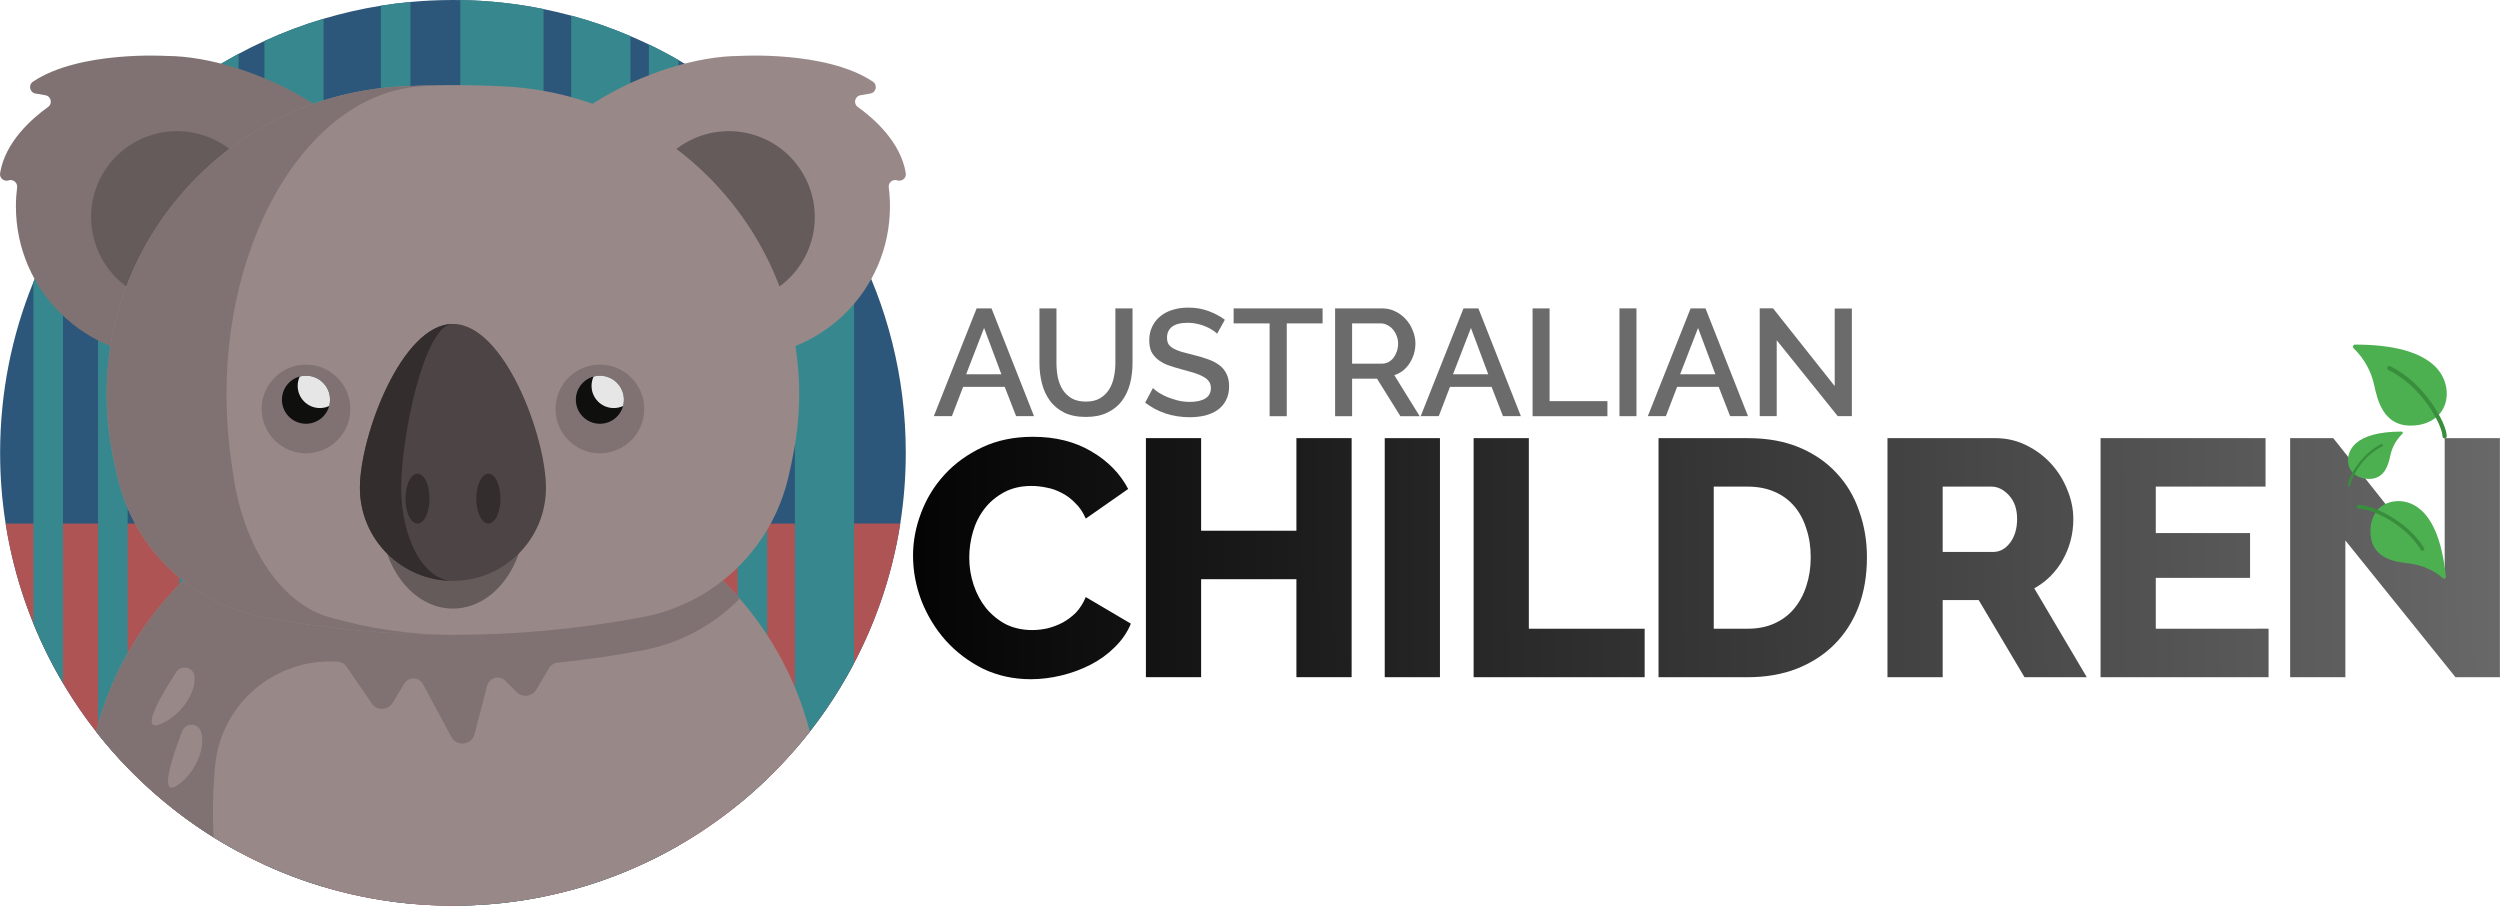 <?xml version="1.0" encoding="UTF-8"?>
<!-- Generator: Adobe Illustrator 19.0.0, SVG Export Plug-In . SVG Version: 6.00 Build 0)  -->
<svg width="1413" height="511.89" version="1.1" viewBox="0 0 1413 511.89" xml:space="preserve" xmlns="http://www.w3.org/2000/svg" xmlns:cc="http://creativecommons.org/ns#" xmlns:dc="http://purl.org/dc/elements/1.1/" xmlns:rdf="http://www.w3.org/1999/02/22-rdf-syntax-ns#"><defs><linearGradient id="linearGradient1052" x1="481.33" x2="1437.9" y1="313.21" y2="307.79" gradientUnits="userSpaceOnUse"><stop offset="0"/><stop stop-color="#6b6b6b" offset="1"/></linearGradient></defs>
<g transform="translate(9.7299e-5 -.059)"><path d="m511.95 256c0 13.602-1.066 26.952-3.113 39.979-19.19 122.36-125.08 215.96-252.83 215.96s-233.64-93.601-252.83-215.96c-2.048-13.026-3.113-26.377-3.113-39.979 0-34.119 6.675-66.691 18.804-96.464 4.753-11.679 10.353-22.941 16.715-33.69 5.965-10.081 12.599-19.713 19.849-28.843 5.255-6.623 10.833-12.985 16.715-19.044 9.068-9.371 18.846-18.041 29.251-25.939 10.53-8.002 21.708-15.2 33.429-21.51 4.785-2.58 9.663-5.014 14.625-7.281 10.76-4.941 21.927-9.151 33.429-12.567 10.52-3.134 21.332-5.61 32.385-7.375 5.516-0.888 11.084-1.588 16.715-2.11 7.908-0.742 15.921-1.118 24.027-1.118 1.4 0 2.789 0.01 4.179 0.042 16.077 0.251 31.789 1.985 47.01 5.077 5.286 1.076 10.509 2.309 15.67 3.709 11.481 3.092 22.648 6.968 33.429 11.575 3.521 1.494 7.01 3.071 10.447 4.732 5.693 2.727 11.261 5.673 16.715 8.807 11.763 6.769 22.941 14.448 33.429 22.941 5.787 4.68 11.366 9.6 16.715 14.761 5.464 5.265 10.687 10.77 15.67 16.495 12.933 14.876 24.174 31.277 33.429 48.88 18.676 35.527 29.248 75.997 29.248 118.92z" fill="#2d577a"/><path d="m508.84 295.98c-4.398 28.091-13.382 54.657-26.137 78.935-9.256 17.603-20.496 33.993-33.429 48.88-4.983 5.735-10.206 11.241-15.67 16.506-5.349 5.161-10.927 10.091-16.715 14.772-10.488 8.483-21.666 16.161-33.429 22.93-5.453 3.134-11.021 6.08-16.715 8.807-3.437 1.661-6.916 3.238-10.447 4.732-10.781 4.596-21.938 8.483-33.429 11.575-5.161 1.4-10.384 2.633-15.67 3.709-15.221 3.092-30.932 4.826-47.01 5.077-1.389 0.031-2.779 0.042-4.179 0.042-8.107 0-16.119-0.376-24.027-1.107-5.631-0.533-11.199-1.233-16.715-2.121-11.053-1.765-21.854-4.241-32.385-7.375-11.502-3.416-22.659-7.626-33.429-12.567-4.962-2.277-9.841-4.701-14.625-7.281-11.721-6.31-22.899-13.508-33.429-21.51-10.405-7.898-20.183-16.579-29.251-25.939-5.881-6.069-11.46-12.431-16.715-19.055-7.25-9.12-13.884-18.762-19.849-28.833-6.362-10.76-11.961-22.022-16.715-33.711-7.29-17.897-12.607-36.815-15.689-56.465z" fill="#af5454"/><g fill="#37888e"><path d="m482.7 137.08v237.84c-9.256 17.603-20.496 33.993-33.429 48.88v-335.6c12.933 14.876 24.174 31.277 33.429 48.88z"/><path d="m356.29 20.46v471.08c-10.781 4.596-21.938 8.483-33.429 11.575v-494.23c11.481 3.092 22.648 6.968 33.429 11.575z"/><path d="m134.83 30.51v450.98c-11.721-6.31-22.899-13.508-33.429-21.51v-407.96c10.529-8.002 21.707-15.2 33.429-21.509z"/><path d="m182.88 10.661v490.68c-11.502-3.416-22.659-7.626-33.429-12.567v-465.54c10.76-4.941 21.927-9.151 33.429-12.567z"/><path d="m433.6 71.701v368.6c-5.349 5.161-10.927 10.091-16.715 14.772v-398.13c5.788 4.68 11.367 9.6 16.715 14.761z"/><path d="m35.582 125.85v260.31c-6.362-10.76-11.961-22.022-16.715-33.711v-192.91c4.754-11.679 10.353-22.941 16.715-33.69z"/><path d="m72.146 77.958v356.08c-5.881-6.069-11.46-12.431-16.715-19.055v-317.98c5.255-6.623 10.833-12.985 16.715-19.044z"/><path d="m383.46 33.999v444c-5.453 3.134-11.021 6.08-16.715 8.807v-461.62c5.694 2.727 11.262 5.673 16.715 8.807z"/><path d="m231.98 1.175v509.66c-5.631-0.533-11.199-1.233-16.715-2.121v-505.43c5.516-0.888 11.084-1.588 16.715-2.111z"/><path d="m307.2 5.177v501.65c-15.221 3.092-30.932 4.826-47.01 5.077v-511.8c16.077 0.251 31.789 1.985 47.01 5.078z"/></g><g fill="#988">
	<path d="m457.69 413.6c-46.853 59.87-119.77 98.345-201.68 98.345s-154.83-38.475-201.68-98.345c7.198-27.997 20.925-53.696 39.603-75.174 31.925-36.72 78.329-61.144 131.4-63.829 20.455-1.034 40.909-1.034 61.364 0 53.069 2.685 99.473 27.109 131.4 63.829 18.678 21.478 32.405 47.177 39.603 75.174z"/>
	<path d="m511.95 97.968c-2.809-17.506-17.732-30.716-27.137-37.455-2.653-1.901-1.703-6.054 1.514-6.616l5.624-0.983c3.28-0.574 4.168-4.847 1.402-6.7-26.275-17.608-75.351-14.534-75.351-14.534-47.629 0-126.09 39.172-124.96 87.056 1.061 45.094 77.82 81.871 122.91 82.934 47.885 1.127 87.057-37.353 87.057-84.982 0-3.634-0.233-7.214-0.679-10.728-0.342-2.691 2.235-4.814 4.809-3.956 2.605 0.866 5.246-1.325 4.811-4.036z"/>
</g><path d="m460.51 122.75a48.566 48.566 0 0 1-48.566 48.566 48.566 48.566 0 0 1-48.566-48.566 48.566 48.566 0 0 1 48.566-48.566 48.566 48.566 0 0 1 48.566 48.566z" fill="#665b5b"/><path d="m0.047 97.968c2.809-17.506 17.732-30.716 27.137-37.455 2.653-1.901 1.703-6.054-1.514-6.616l-5.624-0.983c-3.28-0.574-4.168-4.847-1.402-6.7 26.276-17.609 75.351-14.535 75.351-14.535 47.629 0 126.09 39.172 124.96 87.056-1.061 45.094-77.82 81.871-122.91 82.934-47.885 1.127-87.057-37.353-87.057-84.982 0-3.634 0.233-7.214 0.679-10.728 0.342-2.691-2.235-4.814-4.809-3.956-2.604 0.867-5.245-1.324-4.811-4.035z" fill="#807272"/><path d="m148.62 122.75a48.566 48.566 0 0 1-48.566 48.566 48.566 48.566 0 0 1-48.566-48.566 48.566 48.566 0 0 1 48.566-48.566 48.566 48.566 0 0 1 48.566 48.566z" fill="#665b5b"/><path d="m418.08 338.42c-31.925-36.72-78.329-61.144-131.4-63.829-11.272-0.575-22.544-0.815-33.805-0.752 0.209-0.01 0.407-0.01 0.616-0.021-0.742 0.01-1.494 0.021-2.236 0.021-1.327 0.01-2.653 0.021-3.98 0.042-1.264 0.021-2.528 0.052-3.792 0.073-1.191 0.021-2.382 0.042-3.573 0.073-1.316 0.042-2.643 0.084-3.959 0.125-1.118 0.042-2.246 0.073-3.364 0.115-2.424 0.094-4.847 0.199-7.271 0.324-84.137 4.252-151.5 63.15-171 139 18.449 23.578 40.951 43.834 66.441 59.734-0.721-13.863-0.397-27.506 0.867-40.752 3.37-35.24 34.516-60.928 69.484-58.52 1.888 0.13 3.617 1.113 4.685 2.673l14.283 20.879c2.91 4.255 9.248 4.066 11.901-0.354l6.431-10.717c2.455-4.091 8.43-3.95 10.689 0.252l16.027 29.812c3.045 5.663 11.456 4.654 13.074-1.569l7.117-27.373c1.196-4.601 6.938-6.162 10.299-2.801l6.398 6.398c3.264 3.264 8.727 2.577 11.083-1.392l7.276-12.26c0.993-1.674 2.72-2.769 4.656-2.97 16.03-1.653 32.062-3.972 48.093-6.973 21.289-3.981 40.313-14.407 54.959-29.241z" fill="#807272"/><path d="m284.95 48.898c-19.298-0.976-38.597-0.976-57.895 0-105.24 5.322-182.68 101.25-163.96 204.94 1.003 5.557 2.172 11.113 3.507 16.67 9.609 39.995 41.851 70.783 82.282 78.351 71.414 13.366 142.83 13.366 214.24 0 40.431-7.568 72.673-38.356 82.282-78.351 1.335-5.557 2.504-11.113 3.507-16.67 18.711-103.69-58.729-199.62-163.96-204.94z" fill="#988"/><path d="m296.75 291.45c0-29.04-18.243-92.627-40.747-92.627s-40.747 63.588-40.747 92.627 18.243 52.581 40.747 52.581 40.747-23.542 40.747-52.581z" fill="#665b5b"/><path d="m308.58 275.78c0-29.04-23.542-92.627-52.581-92.627s-52.581 63.588-52.581 92.627 23.541 52.581 52.581 52.581 52.581-23.542 52.581-52.581z" fill="#4d4445"/><path d="m256 328.36c-29.042 0-52.578-23.536-52.578-52.578 0-28.916 23.338-92.077 52.202-92.62-15.983 0.982-28.874 63.808-28.874 92.62 0 29.042 13.1 52.578 29.25 52.578z" fill="#332d2d"/><g fill="#807272">
	<path d="m256 358.89c-35.707 0-71.413-3.343-107.12-10.029-40.428-7.563-72.677-38.35-82.278-78.35-1.337-5.558-2.507-11.115-3.51-16.673-18.71-103.69 58.721-199.61 163.96-204.94 8.859-0.439 17.717-0.689 26.587-0.721-5.526 0.052-11.053 0.303-16.568 0.721-68.812 5.328-119.45 101.25-107.21 204.94 0.658 5.558 1.421 11.115 2.298 16.673 6.278 40 27.36 70.786 53.8 78.35 23.349 6.686 46.697 10.029 70.045 10.029z"/>
	<path d="m339.05 256.28c-13.825 0-25.072-11.247-25.072-25.072 0-11.317 7.626-21.27 18.546-24.208 2.137-0.574 4.331-0.864 6.526-0.864 13.825 0 25.072 11.247 25.072 25.072 0 2.194-0.29 4.388-0.864 6.522-2.937 10.924-12.891 18.55-24.208 18.55z"/>
	<path d="m172.95 256.28c-13.825 0-25.072-11.247-25.072-25.072 0-11.317 7.626-21.27 18.546-24.208 2.137-0.574 4.331-0.864 6.526-0.864 13.825 0 25.072 11.247 25.072 25.072 0 2.194-0.29 4.388-0.864 6.522-2.937 10.924-12.892 18.55-24.208 18.55z"/>
</g><g fill="#0f0f0e">
	<path d="m352.63 225.99c0 1.222-0.167 2.413-0.47 3.541-1.557 5.787-6.832 10.039-13.111 10.039-7.501 0-13.581-6.08-13.581-13.581 0-6.278 4.252-11.554 10.039-13.111 1.128-0.303 2.319-0.47 3.541-0.47 7.502 1e-3 13.582 6.081 13.582 13.582z"/>
	<path d="m186.52 225.98a13.581 13.581 0 0 1-13.581 13.581 13.581 13.581 0 0 1-13.581-13.581 13.581 13.581 0 0 1 13.581-13.581 13.581 13.581 0 0 1 13.581 13.581z"/>
</g><g fill="#e6e6e6">
	<path d="m352.63 225.99c0 1.222-0.167 2.413-0.47 3.541-1.598 0.742-3.395 1.16-5.276 1.16-6.926 0-12.536-5.61-12.536-12.536 0-1.88 0.418-3.677 1.16-5.276 1.128-0.303 2.319-0.47 3.541-0.47 7.501 0 13.581 6.08 13.581 13.581z"/>
	<path d="m186.53 225.99c0 1.222-0.167 2.413-0.47 3.541-1.598 0.742-3.395 1.16-5.276 1.16-6.926 0-12.536-5.61-12.536-12.536 0-1.88 0.418-3.677 1.16-5.276 1.128-0.303 2.319-0.47 3.541-0.47 7.501 0 13.581 6.08 13.581 13.581z"/>
</g><g fill="#988">
	<path d="m99.576 379.95c2.833-4.354 9.69-2.906 10.323 2.25 1.17 9.537-8.213 22.907-19.564 27.232-11.779 4.488 1.859-18.137 9.241-29.482z"/>
	<path d="m102.97 413.32c1.874-4.845 8.883-4.842 10.566 0.072 3.112 9.09-3.312 24.11-13.526 30.682-10.602 6.821-1.924-18.131 2.96-30.754z"/>
</g><g fill="#332d2d">
	<path d="m282.82 281.87a6.79 14.103 0 0 1-6.79 14.103 6.79 14.103 0 0 1-6.79-14.103 6.79 14.103 0 0 1 6.79-14.103 6.79 14.103 0 0 1 6.79 14.103z"/>
	<path d="m242.76 281.87a6.79 14.103 0 0 1-6.79 14.103 6.79 14.103 0 0 1-6.79-14.103 6.79 14.103 0 0 1 6.79-14.103 6.79 14.103 0 0 1 6.79 14.103z"/>
</g></g>
<g fill="#6b6b6b" stroke-width="1.006" aria-label="AUSTRALIAN"><path d="m551.99 174.29h8.409l24.027 60.926h-10.126l-6.436-16.561h-23.512l-6.35 16.561h-10.211zm13.987 37.242-9.782-26.172-10.126 26.172z"/><path d="m613.76 226.98q4.805 0 7.98-1.888t5.063-4.891q1.974-3.089 2.746-6.951 0.858-3.947 0.858-8.066v-30.892h9.697v30.892q0 6.264-1.459 11.842-1.459 5.492-4.634 9.697-3.175 4.119-8.238 6.522-4.977 2.403-12.014 2.403-7.294 0-12.357-2.489-4.977-2.574-8.066-6.779-3.089-4.29-4.462-9.782t-1.373-11.413v-30.892h9.611v30.892q0 4.205 0.772 8.152 0.858 3.861 2.746 6.951 1.974 3.003 5.149 4.891 3.261 1.802 7.98 1.802z"/><path d="m687.91 188.62q-0.858-0.944-2.489-1.974-1.63-1.115-3.861-2.059-2.145-0.944-4.805-1.545-2.574-0.601-5.32-0.601-6.093 0-9.01 2.231-2.832 2.231-2.832 6.178 0 2.231 0.858 3.69 0.944 1.373 2.832 2.489 1.888 1.03 4.72 1.888 2.832 0.772 6.607 1.716 4.634 1.115 8.324 2.489 3.776 1.373 6.35 3.347t3.947 4.891q1.459 2.832 1.459 6.951 0 4.634-1.802 7.98-1.716 3.347-4.805 5.492-3.003 2.059-7.037 3.089-4.033 0.944-8.667 0.944-6.951 0-13.472-2.059-6.436-2.145-11.67-6.178l4.376-8.238q1.115 1.115 3.175 2.489 2.145 1.373 4.891 2.574 2.832 1.115 6.093 1.974 3.261 0.772 6.779 0.772 5.663 0 8.753-1.974t3.089-5.835q0-2.317-1.201-3.861-1.115-1.545-3.261-2.66-2.145-1.201-5.234-2.145-3.089-0.944-7.037-1.974-4.548-1.201-7.98-2.489-3.347-1.373-5.578-3.261t-3.432-4.376q-1.115-2.574-1.115-6.178 0-4.462 1.716-7.895 1.716-3.518 4.634-5.835 3.003-2.403 7.037-3.604t8.753-1.201q6.178 0 11.413 1.974 5.234 1.974 9.182 4.891z"/><path d="m747.53 182.79h-20.251v52.43h-9.697v-52.43h-20.337v-8.495h50.285z"/><path d="m754.6 235.22v-60.926h26.516q4.119 0 7.551 1.716 3.518 1.716 6.007 4.548 2.489 2.746 3.861 6.35 1.459 3.518 1.459 7.208 0 3.089-0.858 5.921-0.858 2.832-2.403 5.234-1.545 2.403-3.776 4.205-2.231 1.716-4.891 2.574l14.33 23.169h-10.898l-13.215-21.195h-14.073v21.195zm9.611-29.69h16.819q2.059 0 3.69-0.858 1.716-0.944 2.918-2.489 1.201-1.63 1.888-3.69 0.686-2.059 0.686-4.376t-0.858-4.376q-0.772-2.059-2.145-3.604-1.287-1.545-3.089-2.403-1.716-0.944-3.604-0.944h-16.304z"/><path d="m827.17 174.29h8.409l24.027 60.926h-10.126l-6.436-16.561h-23.512l-6.35 16.561h-10.211zm13.987 37.242-9.782-26.172-10.126 26.172z"/><path d="m866.21 235.22v-60.926h9.611v52.43h32.694v8.495z"/><path d="m915.32 235.22v-60.926h9.611v60.926z"/><path d="m955.54 174.29h8.409l24.027 60.926h-10.126l-6.436-16.561h-23.512l-6.35 16.561h-10.211zm13.987 37.242-9.782-26.172-10.126 26.172z"/><path d="m1004.2 192.31v42.905h-9.611v-60.926h7.551l34.839 43.935v-43.849h9.697v60.84h-7.98z"/></g><g fill="url(#linearGradient1052)" stroke-width="4.758" aria-label="CHILDREN"><path d="m516.04 314.05q0-12.179 4.567-24.168 4.567-12.179 13.321-21.694t21.314-15.414q12.56-5.899 28.545-5.899 19.03 0 32.922 8.183 14.082 8.183 20.933 21.314l-23.978 16.746q-2.284-5.328-5.899-8.754-3.425-3.616-7.612-5.709-4.187-2.284-8.563-3.045-4.377-0.952-8.563-0.952-8.944 0-15.605 3.616-6.66 3.616-11.037 9.325-4.377 5.709-6.47 12.94-2.093 7.231-2.093 14.653 0 7.993 2.474 15.414 2.474 7.422 7.041 13.131 4.758 5.709 11.228 9.134 6.66 3.235 14.843 3.235 4.187 0 8.563-0.952 4.567-1.142 8.563-3.235 4.187-2.284 7.612-5.709 3.425-3.616 5.519-8.754l25.5 15.034q-3.045 7.422-9.134 13.321-5.899 5.899-13.702 9.896-7.802 3.996-16.556 6.09t-17.127 2.093q-14.653 0-27.023-5.899-12.179-6.09-21.123-15.985-8.754-9.896-13.702-22.455-4.758-12.56-4.758-25.5z"/><path d="m763.94 247.63v135.11h-31.209v-55.377h-53.855v55.377h-31.209v-135.11h31.209v52.333h53.855v-52.333z"/><path d="m782.65 382.75v-135.11h31.209v135.11z"/><path d="m832.89 382.75v-135.11h31.209v107.71h65.463v27.403z"/><path d="m937.4 382.75v-135.11h50.43q16.746 0 29.306 5.328t20.933 14.463q8.563 9.134 12.75 21.504 4.377 12.179 4.377 26.071 0 15.414-4.758 27.974-4.758 12.37-13.702 21.314-8.754 8.754-21.314 13.702-12.37 4.758-27.594 4.758zm86.016-67.747q0-8.944-2.474-16.176-2.284-7.422-6.851-12.75-4.567-5.328-11.228-8.183-6.66-2.854-15.034-2.854h-19.22v80.307h19.22q8.563 0 15.224-3.045t11.037-8.373q4.567-5.519 6.851-12.75 2.474-7.422 2.474-16.176z"/><path d="m1066.8 382.75v-135.11h60.896q9.515 0 17.508 3.996 8.183 3.996 14.082 10.467 5.899 6.47 9.134 14.653 3.425 8.183 3.425 16.556 0 6.28-1.522 12.179-1.522 5.709-4.377 10.847-2.854 5.138-7.041 9.325-3.996 3.996-9.134 6.851l29.687 50.239h-35.206l-25.881-43.579h-20.362v43.579zm31.209-70.792h28.545q5.519 0 9.515-5.138 3.996-5.328 3.996-13.511 0-8.373-4.567-13.321t-9.896-4.948h-27.594z"/><path d="m1282.2 355.34v27.403h-94.96v-135.11h93.247v27.403h-62.038v26.261h53.284v25.31h-53.284v28.735z"/><path d="m1325.6 305.48v77.262h-31.209v-135.11h24.358l62.989 79.355v-79.355h31.209v135.11h-25.12z"/></g><g transform="matrix(-.113 0 0 .113 1382.9 194.76)"><path d="m468.53 6.592c-1.649-3.989-5.54-6.591-9.856-6.592-413.87 0-458.67 171.56-458.67 245.33 0 95.701 72.875 160 181.33 160 136.98 0 165.68-130.35 181.08-200.38 14.973-71.292 51.151-136.39 103.79-186.75 3.047-3.044 3.965-7.622 2.326-11.605z" fill="#4caf50"/><path d="m10.671 469.33c-5.891 0-10.667-4.776-10.667-10.667 0-63.424 109.97-266.92 283.35-350.93 5.302-2.568 11.682-0.353 14.251 4.949 2.568 5.302 0.353 11.682-4.949 14.251-175.08 84.843-271.32 281.88-271.32 331.73 0 5.891-4.775 10.666-10.666 10.666z" fill="#388e3c"/></g><g transform="matrix(.066 0 0 .066 1327.1 243.93)"><path d="m468.53 6.592c-1.649-3.989-5.54-6.591-9.856-6.592-413.87 0-458.67 171.56-458.67 245.33 0 95.701 72.875 160 181.33 160 136.98 0 165.68-130.35 181.08-200.38 14.973-71.292 51.151-136.39 103.79-186.75 3.047-3.044 3.965-7.622 2.326-11.605z" fill="#4caf50"/><path d="m10.671 469.33c-5.891 0-10.667-4.776-10.667-10.667 0-63.424 109.97-266.92 283.35-350.93 5.302-2.568 11.682-0.353 14.251 4.949 2.568 5.302 0.353 11.682-4.949 14.251-175.08 84.843-271.32 281.88-271.32 331.73 0 5.891-4.775 10.666-10.666 10.666z" fill="#388e3c"/></g><g transform="matrix(.01 .098 -.098 .01 1377.8 280.86)"><path d="m468.53 6.592c-1.649-3.989-5.54-6.591-9.856-6.592-413.87 0-458.67 171.56-458.67 245.33 0 95.701 72.875 160 181.33 160 136.98 0 165.68-130.35 181.08-200.38 14.973-71.292 51.151-136.39 103.79-186.75 3.047-3.044 3.965-7.622 2.326-11.605z" fill="#4caf50"/><path d="m10.671 469.33c-5.891 0-10.667-4.776-10.667-10.667 0-63.424 109.97-266.92 283.35-350.93 5.302-2.568 11.682-0.353 14.251 4.949 2.568 5.302 0.353 11.682-4.949 14.251-175.08 84.843-271.32 281.88-271.32 331.73 0 5.891-4.775 10.666-10.666 10.666z" fill="#388e3c"/></g></svg>
